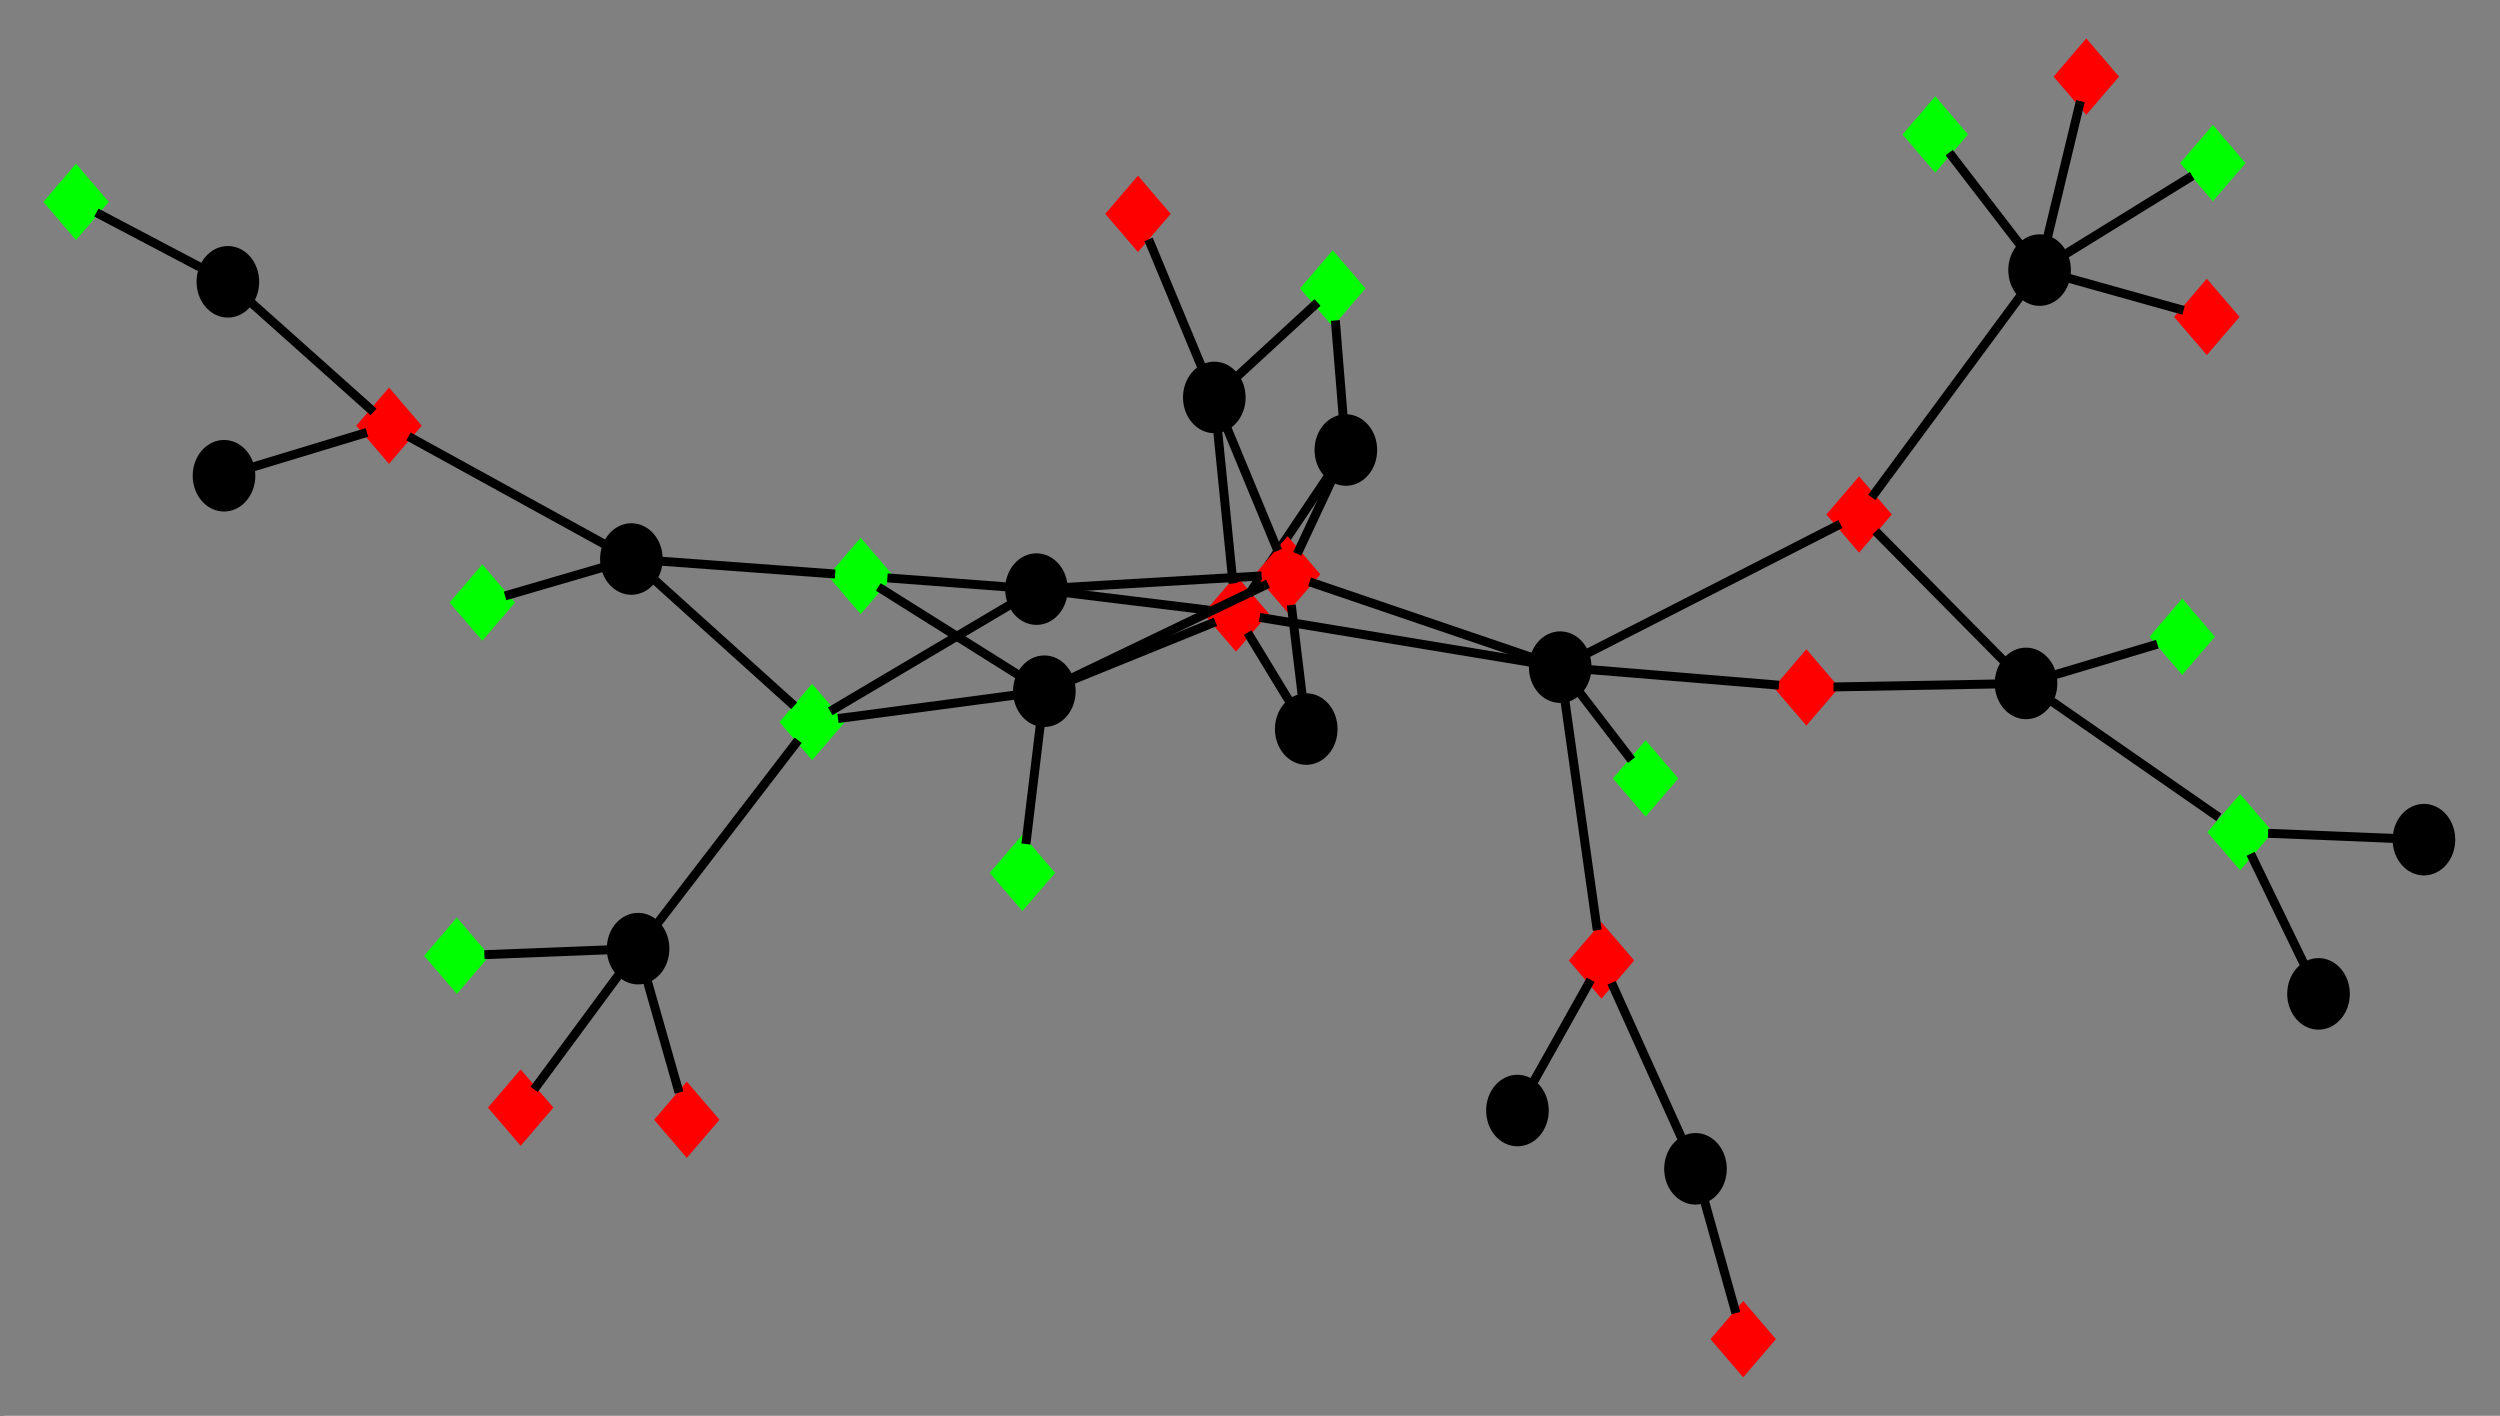 <?xml version="1.0" encoding="UTF-8" standalone="no"?>
<!DOCTYPE svg PUBLIC "-//W3C//DTD SVG 1.1//EN"
 "http://www.w3.org/Graphics/SVG/1.1/DTD/svg11.dtd">
<!-- Generated by graphviz version 2.26.3 (20100126.1600)
 -->
<!-- Title: G_component_4 Pages: 1 -->
<svg width="279pt" height="158pt"
 viewBox="0.00 0.00 279.49 158.15" xmlns="http://www.w3.org/2000/svg" xmlns:xlink="http://www.w3.org/1999/xlink">
<g id="graph1" class="graph" transform="scale(1 1) rotate(0) translate(4 154.147)">
<title>G_component_4</title>
<polygon fill="#808080" stroke="#808080" points="-4,5 -4,-154.147 276.487,-154.147 276.487,5 -4,5"/>
<!-- P_987 -->
<g id="node1" class="node"><title>P_987</title>
<ellipse fill="#000000" stroke="#000000" cx="146.463" cy="-103.9" rx="3" ry="3.5"/>
</g>
<!-- G_2668 -->
<g id="node2" class="node"><title>G_2668</title>
<polygon fill="#00ff00" stroke="#00ff00" points="144.997,-125.464 141.997,-121.964 144.997,-118.464 147.997,-121.964 144.997,-125.464"/>
</g>
<!-- P_987&#45;&gt;G_2668 -->
<g id="edge2" class="edge"><title>P_987&#45;&gt;G_2668</title>
<path fill="none" stroke="black" d="M146.152,-107.731C145.896,-110.879 145.537,-115.307 145.287,-118.384"/>
</g>
<!-- G_5274 -->
<g id="node4" class="node"><title>G_5274</title>
<polygon fill="#ff0000" stroke="#ff0000" points="134.182,-89.126 131.182,-85.626 134.182,-82.126 137.182,-85.626 134.182,-89.126"/>
</g>
<!-- P_987&#45;&gt;G_5274 -->
<g id="edge4" class="edge"><title>P_987&#45;&gt;G_5274</title>
<path fill="none" stroke="black" d="M144.544,-101.044C142.061,-97.35 137.794,-91.001 135.591,-87.722"/>
</g>
<!-- G_7745 -->
<g id="node6" class="node"><title>G_7745</title>
<polygon fill="#ff0000" stroke="#ff0000" points="139.949,-93.5 136.949,-90 139.949,-86.5 142.949,-90 139.949,-93.5"/>
</g>
<!-- P_987&#45;&gt;G_7745 -->
<g id="edge6" class="edge"><title>P_987&#45;&gt;G_7745</title>
<path fill="none" stroke="black" d="M144.952,-100.676C143.749,-98.109 142.096,-94.581 141.025,-92.295"/>
</g>
<!-- P_3687 -->
<g id="node8" class="node"><title>P_3687</title>
<ellipse fill="#000000" stroke="#000000" cx="165.645" cy="-30.058" rx="3" ry="3.5"/>
</g>
<!-- G_7725 -->
<g id="node9" class="node"><title>G_7725</title>
<polygon fill="#ff0000" stroke="#ff0000" points="175.04,-50.333 172.04,-46.833 175.04,-43.333 178.04,-46.833 175.04,-50.333"/>
</g>
<!-- P_3687&#45;&gt;G_7725 -->
<g id="edge8" class="edge"><title>P_3687&#45;&gt;G_7725</title>
<path fill="none" stroke="black" d="M167.457,-33.293C169.334,-36.644 172.214,-41.787 173.831,-44.674"/>
</g>
<!-- P_10472 -->
<g id="node11" class="node"><title>P_10472</title>
<ellipse fill="#000000" stroke="#000000" cx="185.549" cy="-23.542" rx="3" ry="3.5"/>
</g>
<!-- P_10472&#45;&gt;G_7725 -->
<g id="edge12" class="edge"><title>P_10472&#45;&gt;G_7725</title>
<path fill="none" stroke="black" d="M184.088,-26.781C181.967,-31.48 178.081,-40.092 176.167,-44.335"/>
</g>
<!-- G_4953 -->
<g id="node12" class="node"><title>G_4953</title>
<polygon fill="#ff0000" stroke="#ff0000" points="190.884,-8 187.884,-4.5 190.884,-1 193.884,-4.5 190.884,-8"/>
</g>
<!-- P_10472&#45;&gt;G_4953 -->
<g id="edge10" class="edge"><title>P_10472&#45;&gt;G_4953</title>
<path fill="none" stroke="black" d="M186.577,-19.871C187.595,-16.239 189.131,-10.755 190.068,-7.413"/>
</g>
<!-- P_17657 -->
<g id="node15" class="node"><title>P_17657</title>
<ellipse fill="#000000" stroke="#000000" cx="67.336" cy="-48.155" rx="3" ry="3.5"/>
</g>
<!-- G_3664 -->
<g id="node16" class="node"><title>G_3664</title>
<polygon fill="#00ff00" stroke="#00ff00" points="47.075,-50.862 44.075,-47.362 47.075,-43.862 50.075,-47.362 47.075,-50.862"/>
</g>
<!-- P_17657&#45;&gt;G_3664 -->
<g id="edge14" class="edge"><title>P_17657&#45;&gt;G_3664</title>
<path fill="none" stroke="black" d="M64.171,-48.032C60.342,-47.882 53.941,-47.631 50.152,-47.483"/>
</g>
<!-- G_8446 -->
<g id="node18" class="node"><title>G_8446</title>
<polygon fill="#00ff00" stroke="#00ff00" points="86.796,-76.995 83.796,-73.495 86.796,-69.995 89.796,-73.495 86.796,-76.995"/>
</g>
<!-- P_17657&#45;&gt;G_8446 -->
<g id="edge16" class="edge"><title>P_17657&#45;&gt;G_8446</title>
<path fill="none" stroke="black" d="M69.419,-50.867C73.341,-55.974 81.741,-66.912 85.229,-71.454"/>
</g>
<!-- G_2428 -->
<g id="node20" class="node"><title>G_2428</title>
<polygon fill="#ff0000" stroke="#ff0000" points="54.208,-33.885 51.208,-30.385 54.208,-26.885 57.208,-30.385 54.208,-33.885"/>
</g>
<!-- P_17657&#45;&gt;G_2428 -->
<g id="edge18" class="edge"><title>P_17657&#45;&gt;G_2428</title>
<path fill="none" stroke="black" d="M65.285,-45.379C62.631,-41.786 58.07,-35.612 55.714,-32.423"/>
</g>
<!-- G_5492 -->
<g id="node22" class="node"><title>G_5492</title>
<polygon fill="#ff0000" stroke="#ff0000" points="72.782,-32.528 69.782,-29.028 72.782,-25.528 75.782,-29.028 72.782,-32.528"/>
</g>
<!-- P_17657&#45;&gt;G_5492 -->
<g id="edge20" class="edge"><title>P_17657&#45;&gt;G_5492</title>
<path fill="none" stroke="black" d="M68.285,-44.824C69.309,-41.227 70.926,-35.549 71.916,-32.069"/>
</g>
<!-- P_24257 -->
<g id="node24" class="node"><title>P_24257</title>
<ellipse fill="#000000" stroke="#000000" cx="224.019" cy="-124.014" rx="3" ry="3.5"/>
</g>
<!-- G_3693 -->
<g id="node25" class="node"><title>G_3693</title>
<polygon fill="#00ff00" stroke="#00ff00" points="212.355,-142.679 209.355,-139.179 212.355,-135.679 215.355,-139.179 212.355,-142.679"/>
</g>
<!-- P_24257&#45;&gt;G_3693 -->
<g id="edge22" class="edge"><title>P_24257&#45;&gt;G_3693</title>
<path fill="none" stroke="black" d="M221.987,-126.656C219.689,-129.643 215.998,-134.442 213.916,-137.15"/>
</g>
<!-- G_6483 -->
<g id="node27" class="node"><title>G_6483</title>
<polygon fill="#00ff00" stroke="#00ff00" points="243.39,-139.475 240.39,-135.975 243.39,-132.475 246.39,-135.975 243.39,-139.475"/>
</g>
<!-- P_24257&#45;&gt;G_6483 -->
<g id="edge24" class="edge"><title>P_24257&#45;&gt;G_6483</title>
<path fill="none" stroke="black" d="M226.712,-125.677C230.538,-128.04 237.48,-132.326 241.082,-134.55"/>
</g>
<!-- G_2730 -->
<g id="node29" class="node"><title>G_2730</title>
<polygon fill="#ff0000" stroke="#ff0000" points="229.24,-149.147 226.24,-145.647 229.24,-142.147 232.24,-145.647 229.24,-149.147"/>
</g>
<!-- P_24257&#45;&gt;G_2730 -->
<g id="edge26" class="edge"><title>P_24257&#45;&gt;G_2730</title>
<path fill="none" stroke="black" d="M224.834,-127.394C225.867,-131.672 227.626,-138.958 228.579,-142.907"/>
</g>
<!-- G_5281 -->
<g id="node31" class="node"><title>G_5281</title>
<polygon fill="#ff0000" stroke="#ff0000" points="203.838,-100.194 200.838,-96.694 203.838,-93.194 206.838,-96.694 203.838,-100.194"/>
</g>
<!-- P_24257&#45;&gt;G_5281 -->
<g id="edge28" class="edge"><title>P_24257&#45;&gt;G_5281</title>
<path fill="none" stroke="black" d="M221.859,-121.091C217.71,-115.474 208.73,-103.317 205.253,-98.61"/>
</g>
<!-- G_5395 -->
<g id="node33" class="node"><title>G_5395</title>
<polygon fill="#ff0000" stroke="#ff0000" points="242.715,-122.283 239.715,-118.783 242.715,-115.283 245.715,-118.783 242.715,-122.283"/>
</g>
<!-- P_24257&#45;&gt;G_5395 -->
<g id="edge30" class="edge"><title>P_24257&#45;&gt;G_5395</title>
<path fill="none" stroke="black" d="M226.94,-123.197C230.555,-122.185 236.656,-120.478 240.116,-119.51"/>
</g>
<!-- P_46182 -->
<g id="node35" class="node"><title>P_46182</title>
<ellipse fill="#000000" stroke="#000000" cx="21.475" cy="-122.706" rx="3" ry="3.5"/>
</g>
<!-- G_6779 -->
<g id="node36" class="node"><title>G_6779</title>
<polygon fill="#00ff00" stroke="#00ff00" points="4.5,-135.141 1.5,-131.641 4.5,-128.141 7.5,-131.641 4.5,-135.141"/>
</g>
<!-- P_46182&#45;&gt;G_6779 -->
<g id="edge32" class="edge"><title>P_46182&#45;&gt;G_6779</title>
<path fill="none" stroke="black" d="M18.518,-124.263C15.175,-126.023 9.803,-128.85 6.772,-130.445"/>
</g>
<!-- G_4637 -->
<g id="node38" class="node"><title>G_4637</title>
<polygon fill="#ff0000" stroke="#ff0000" points="39.489,-110.119 36.489,-106.619 39.489,-103.119 42.489,-106.619 39.489,-110.119"/>
</g>
<!-- P_46182&#45;&gt;G_4637 -->
<g id="edge34" class="edge"><title>P_46182&#45;&gt;G_4637</title>
<path fill="none" stroke="black" d="M23.98,-120.469C27.692,-117.154 34.56,-111.021 37.762,-108.161"/>
</g>
<!-- P_49762 -->
<g id="node40" class="node"><title>P_49762</title>
<ellipse fill="#000000" stroke="#000000" cx="142.033" cy="-72.705" rx="3" ry="3.5"/>
</g>
<!-- P_49762&#45;&gt;G_5274 -->
<g id="edge36" class="edge"><title>P_49762&#45;&gt;G_5274</title>
<path fill="none" stroke="black" d="M140.212,-75.701C138.763,-78.087 136.77,-81.368 135.479,-83.492"/>
</g>
<!-- P_49762&#45;&gt;G_7745 -->
<g id="edge38" class="edge"><title>P_49762&#45;&gt;G_7745</title>
<path fill="none" stroke="black" d="M141.591,-76.372C141.228,-79.387 140.717,-83.626 140.362,-86.572"/>
</g>
<!-- P_55272 -->
<g id="node43" class="node"><title>P_55272</title>
<ellipse fill="#000000" stroke="#000000" cx="21.044" cy="-101.025" rx="3" ry="3.5"/>
</g>
<!-- P_55272&#45;&gt;G_4637 -->
<g id="edge40" class="edge"><title>P_55272&#45;&gt;G_4637</title>
<path fill="none" stroke="black" d="M24.257,-101.999C27.89,-103.101 33.727,-104.871 37.021,-105.87"/>
</g>
<!-- P_63462 -->
<g id="node45" class="node"><title>P_63462</title>
<ellipse fill="#000000" stroke="#000000" cx="112.754" cy="-76.935" rx="3" ry="3.5"/>
</g>
<!-- P_63462&#45;&gt;G_5274 -->
<g id="edge48" class="edge"><title>P_63462&#45;&gt;G_5274</title>
<path fill="none" stroke="black" d="M115.734,-78.144C120.058,-79.897 127.98,-83.111 131.884,-84.694"/>
</g>
<!-- P_63462&#45;&gt;G_7745 -->
<g id="edge50" class="edge"><title>P_63462&#45;&gt;G_7745</title>
<path fill="none" stroke="black" d="M115.665,-78.333C121.145,-80.966 132.885,-86.606 137.758,-88.947"/>
</g>
<!-- P_63462&#45;&gt;G_8446 -->
<g id="edge46" class="edge"><title>P_63462&#45;&gt;G_8446</title>
<path fill="none" stroke="black" d="M109.571,-76.513C104.481,-75.839 94.584,-74.527 89.686,-73.878"/>
</g>
<!-- G_2531 -->
<g id="node46" class="node"><title>G_2531</title>
<polygon fill="#00ff00" stroke="#00ff00" points="92.219,-93.328 89.219,-89.828 92.219,-86.328 95.219,-89.828 92.219,-93.328"/>
</g>
<!-- P_63462&#45;&gt;G_2531 -->
<g id="edge42" class="edge"><title>P_63462&#45;&gt;G_2531</title>
<path fill="none" stroke="black" d="M109.899,-78.728C105.667,-81.385 97.838,-86.3 94.189,-88.592"/>
</g>
<!-- G_6607 -->
<g id="node48" class="node"><title>G_6607</title>
<polygon fill="#00ff00" stroke="#00ff00" points="110.304,-60.124 107.304,-56.624 110.304,-53.124 113.304,-56.624 110.304,-60.124"/>
</g>
<!-- P_63462&#45;&gt;G_6607 -->
<g id="edge44" class="edge"><title>P_63462&#45;&gt;G_6607</title>
<path fill="none" stroke="black" d="M112.327,-73.397C111.867,-69.579 111.139,-63.548 110.693,-59.854"/>
</g>
<!-- P_66482 -->
<g id="node53" class="node"><title>P_66482</title>
<ellipse fill="#000000" stroke="#000000" cx="111.872" cy="-88.35" rx="3" ry="3.5"/>
</g>
<!-- P_66482&#45;&gt;G_5274 -->
<g id="edge56" class="edge"><title>P_66482&#45;&gt;G_5274</title>
<path fill="none" stroke="black" d="M114.974,-87.971C119.284,-87.445 127.029,-86.499 131.248,-85.984"/>
</g>
<!-- P_66482&#45;&gt;G_7745 -->
<g id="edge58" class="edge"><title>P_66482&#45;&gt;G_7745</title>
<path fill="none" stroke="black" d="M114.877,-88.526C120.309,-88.846 131.696,-89.515 137.05,-89.829"/>
</g>
<!-- P_66482&#45;&gt;G_8446 -->
<g id="edge54" class="edge"><title>P_66482&#45;&gt;G_8446</title>
<path fill="none" stroke="black" d="M109.189,-86.76C104.135,-83.766 93.31,-77.354 88.817,-74.692"/>
</g>
<!-- P_66482&#45;&gt;G_2531 -->
<g id="edge52" class="edge"><title>P_66482&#45;&gt;G_2531</title>
<path fill="none" stroke="black" d="M108.801,-88.581C105.088,-88.86 98.879,-89.327 95.204,-89.603"/>
</g>
<!-- P_82442 -->
<g id="node58" class="node"><title>P_82442</title>
<ellipse fill="#000000" stroke="#000000" cx="131.756" cy="-109.779" rx="3" ry="3.5"/>
</g>
<!-- P_82442&#45;&gt;G_2668 -->
<g id="edge60" class="edge"><title>P_82442&#45;&gt;G_2668</title>
<path fill="none" stroke="black" d="M134.309,-112.128C136.954,-114.562 141.014,-118.299 143.293,-120.396"/>
</g>
<!-- P_82442&#45;&gt;G_5274 -->
<g id="edge64" class="edge"><title>P_82442&#45;&gt;G_5274</title>
<path fill="none" stroke="black" d="M132.135,-106.005C132.604,-101.335 133.396,-93.454 133.845,-88.984"/>
</g>
<!-- P_82442&#45;&gt;G_7745 -->
<g id="edge66" class="edge"><title>P_82442&#45;&gt;G_7745</title>
<path fill="none" stroke="black" d="M133.183,-106.333C134.797,-102.437 137.39,-96.178 138.853,-92.647"/>
</g>
<!-- G_2764 -->
<g id="node60" class="node"><title>G_2764</title>
<polygon fill="#ff0000" stroke="#ff0000" points="123.221,-133.803 120.221,-130.303 123.221,-126.803 126.221,-130.303 123.221,-133.803"/>
</g>
<!-- P_82442&#45;&gt;G_2764 -->
<g id="edge62" class="edge"><title>P_82442&#45;&gt;G_2764</title>
<path fill="none" stroke="black" d="M130.422,-112.985C128.772,-116.954 125.987,-123.651 124.408,-127.449"/>
</g>
<!-- P_89257 -->
<g id="node64" class="node"><title>P_89257</title>
<ellipse fill="#000000" stroke="#000000" cx="255.202" cy="-43.099" rx="3" ry="3.5"/>
</g>
<!-- G_4654 -->
<g id="node65" class="node"><title>G_4654</title>
<polygon fill="#00ff00" stroke="#00ff00" points="246.438,-64.68 243.438,-61.179 246.438,-57.679 249.438,-61.179 246.438,-64.68"/>
</g>
<!-- P_89257&#45;&gt;G_4654 -->
<g id="edge68" class="edge"><title>P_89257&#45;&gt;G_4654</title>
<path fill="none" stroke="black" d="M253.675,-46.248C251.949,-49.809 249.176,-55.531 247.611,-58.76"/>
</g>
<!-- P_89652 -->
<g id="node67" class="node"><title>P_89652</title>
<ellipse fill="#000000" stroke="#000000" cx="222.501" cy="-77.807" rx="3" ry="3.5"/>
</g>
<!-- P_89652&#45;&gt;G_5281 -->
<g id="edge76" class="edge"><title>P_89652&#45;&gt;G_5281</title>
<path fill="none" stroke="black" d="M220.212,-80.123C216.475,-83.905 209.133,-91.335 205.696,-94.814"/>
</g>
<!-- P_89652&#45;&gt;G_4654 -->
<g id="edge72" class="edge"><title>P_89652&#45;&gt;G_4654</title>
<path fill="none" stroke="black" d="M225.436,-75.768C230.23,-72.438 239.646,-65.897 244.055,-62.835"/>
</g>
<!-- G_4262 -->
<g id="node68" class="node"><title>G_4262</title>
<polygon fill="#00ff00" stroke="#00ff00" points="239.962,-86.526 236.962,-83.026 239.962,-79.526 242.962,-83.026 239.962,-86.526"/>
</g>
<!-- P_89652&#45;&gt;G_4262 -->
<g id="edge70" class="edge"><title>P_89652&#45;&gt;G_4262</title>
<path fill="none" stroke="black" d="M225.542,-78.716C228.825,-79.697 234.009,-81.247 237.185,-82.196"/>
</g>
<!-- G_2599 -->
<g id="node71" class="node"><title>G_2599</title>
<polygon fill="#ff0000" stroke="#ff0000" points="197.947,-80.858 194.947,-77.358 197.947,-73.858 200.947,-77.358 197.947,-80.858"/>
</g>
<!-- P_89652&#45;&gt;G_2599 -->
<g id="edge74" class="edge"><title>P_89652&#45;&gt;G_2599</title>
<path fill="none" stroke="black" d="M219.49,-77.752C214.777,-77.666 205.71,-77.5 200.982,-77.413"/>
</g>
<!-- P_135027 -->
<g id="node74" class="node"><title>P_135027</title>
<ellipse fill="#000000" stroke="#000000" cx="170.425" cy="-79.625" rx="3" ry="3.5"/>
</g>
<!-- P_135027&#45;&gt;G_5274 -->
<g id="edge82" class="edge"><title>P_135027&#45;&gt;G_5274</title>
<path fill="none" stroke="black" d="M167.081,-80.179C159.931,-81.362 143.285,-84.119 136.818,-85.189"/>
</g>
<!-- P_135027&#45;&gt;G_7745 -->
<g id="edge88" class="edge"><title>P_135027&#45;&gt;G_7745</title>
<path fill="none" stroke="black" d="M167.164,-80.735C161.022,-82.826 147.866,-87.305 142.404,-89.164"/>
</g>
<!-- P_135027&#45;&gt;G_7725 -->
<g id="edge86" class="edge"><title>P_135027&#45;&gt;G_7725</title>
<path fill="none" stroke="black" d="M170.919,-76.115C171.812,-69.771 173.683,-56.472 174.563,-50.219"/>
</g>
<!-- P_135027&#45;&gt;G_5281 -->
<g id="edge84" class="edge"><title>P_135027&#45;&gt;G_5281</title>
<path fill="none" stroke="black" d="M173.509,-81.2C180.229,-84.633 196.051,-92.716 201.748,-95.626"/>
</g>
<!-- P_135027&#45;&gt;G_2599 -->
<g id="edge80" class="edge"><title>P_135027&#45;&gt;G_2599</title>
<path fill="none" stroke="black" d="M173.8,-79.347C179.197,-78.902 189.69,-78.038 194.883,-77.61"/>
</g>
<!-- G_3253 -->
<g id="node75" class="node"><title>G_3253</title>
<polygon fill="#00ff00" stroke="#00ff00" points="179.971,-70.686 176.971,-67.186 179.971,-63.686 182.971,-67.186 179.971,-70.686"/>
</g>
<!-- P_135027&#45;&gt;G_3253 -->
<g id="edge78" class="edge"><title>P_135027&#45;&gt;G_3253</title>
<path fill="none" stroke="black" d="M172.639,-76.74C174.402,-74.443 176.825,-71.285 178.395,-69.24"/>
</g>
<!-- P_140282 -->
<g id="node82" class="node"><title>P_140282</title>
<ellipse fill="#000000" stroke="#000000" cx="66.587" cy="-91.715" rx="3" ry="3.5"/>
</g>
<!-- P_140282&#45;&gt;G_8446 -->
<g id="edge94" class="edge"><title>P_140282&#45;&gt;G_8446</title>
<path fill="none" stroke="black" d="M69.065,-89.481C73.113,-85.832 81.063,-78.664 84.785,-75.309"/>
</g>
<!-- P_140282&#45;&gt;G_4637 -->
<g id="edge96" class="edge"><title>P_140282&#45;&gt;G_4637</title>
<path fill="none" stroke="black" d="M63.687,-93.31C58.226,-96.314 46.529,-102.747 41.672,-105.418"/>
</g>
<!-- P_140282&#45;&gt;G_2531 -->
<g id="edge90" class="edge"><title>P_140282&#45;&gt;G_2531</title>
<path fill="none" stroke="black" d="M69.73,-91.483C74.757,-91.113 84.529,-90.394 89.366,-90.038"/>
</g>
<!-- G_5496 -->
<g id="node84" class="node"><title>G_5496</title>
<polygon fill="#00ff00" stroke="#00ff00" points="49.918,-90.35 46.918,-86.85 49.918,-83.35 52.918,-86.85 49.918,-90.35"/>
</g>
<!-- P_140282&#45;&gt;G_5496 -->
<g id="edge92" class="edge"><title>P_140282&#45;&gt;G_5496</title>
<path fill="none" stroke="black" d="M63.373,-90.777C60.195,-89.849 55.393,-88.448 52.468,-87.594"/>
</g>
<!-- P_498357 -->
<g id="node88" class="node"><title>P_498357</title>
<ellipse fill="#000000" stroke="#000000" cx="266.987" cy="-60.34" rx="3" ry="3.5"/>
</g>
<!-- P_498357&#45;&gt;G_4654 -->
<g id="edge98" class="edge"><title>P_498357&#45;&gt;G_4654</title>
<path fill="none" stroke="black" d="M263.776,-60.471C259.893,-60.63 253.401,-60.895 249.559,-61.052"/>
</g>
</g>
</svg>
